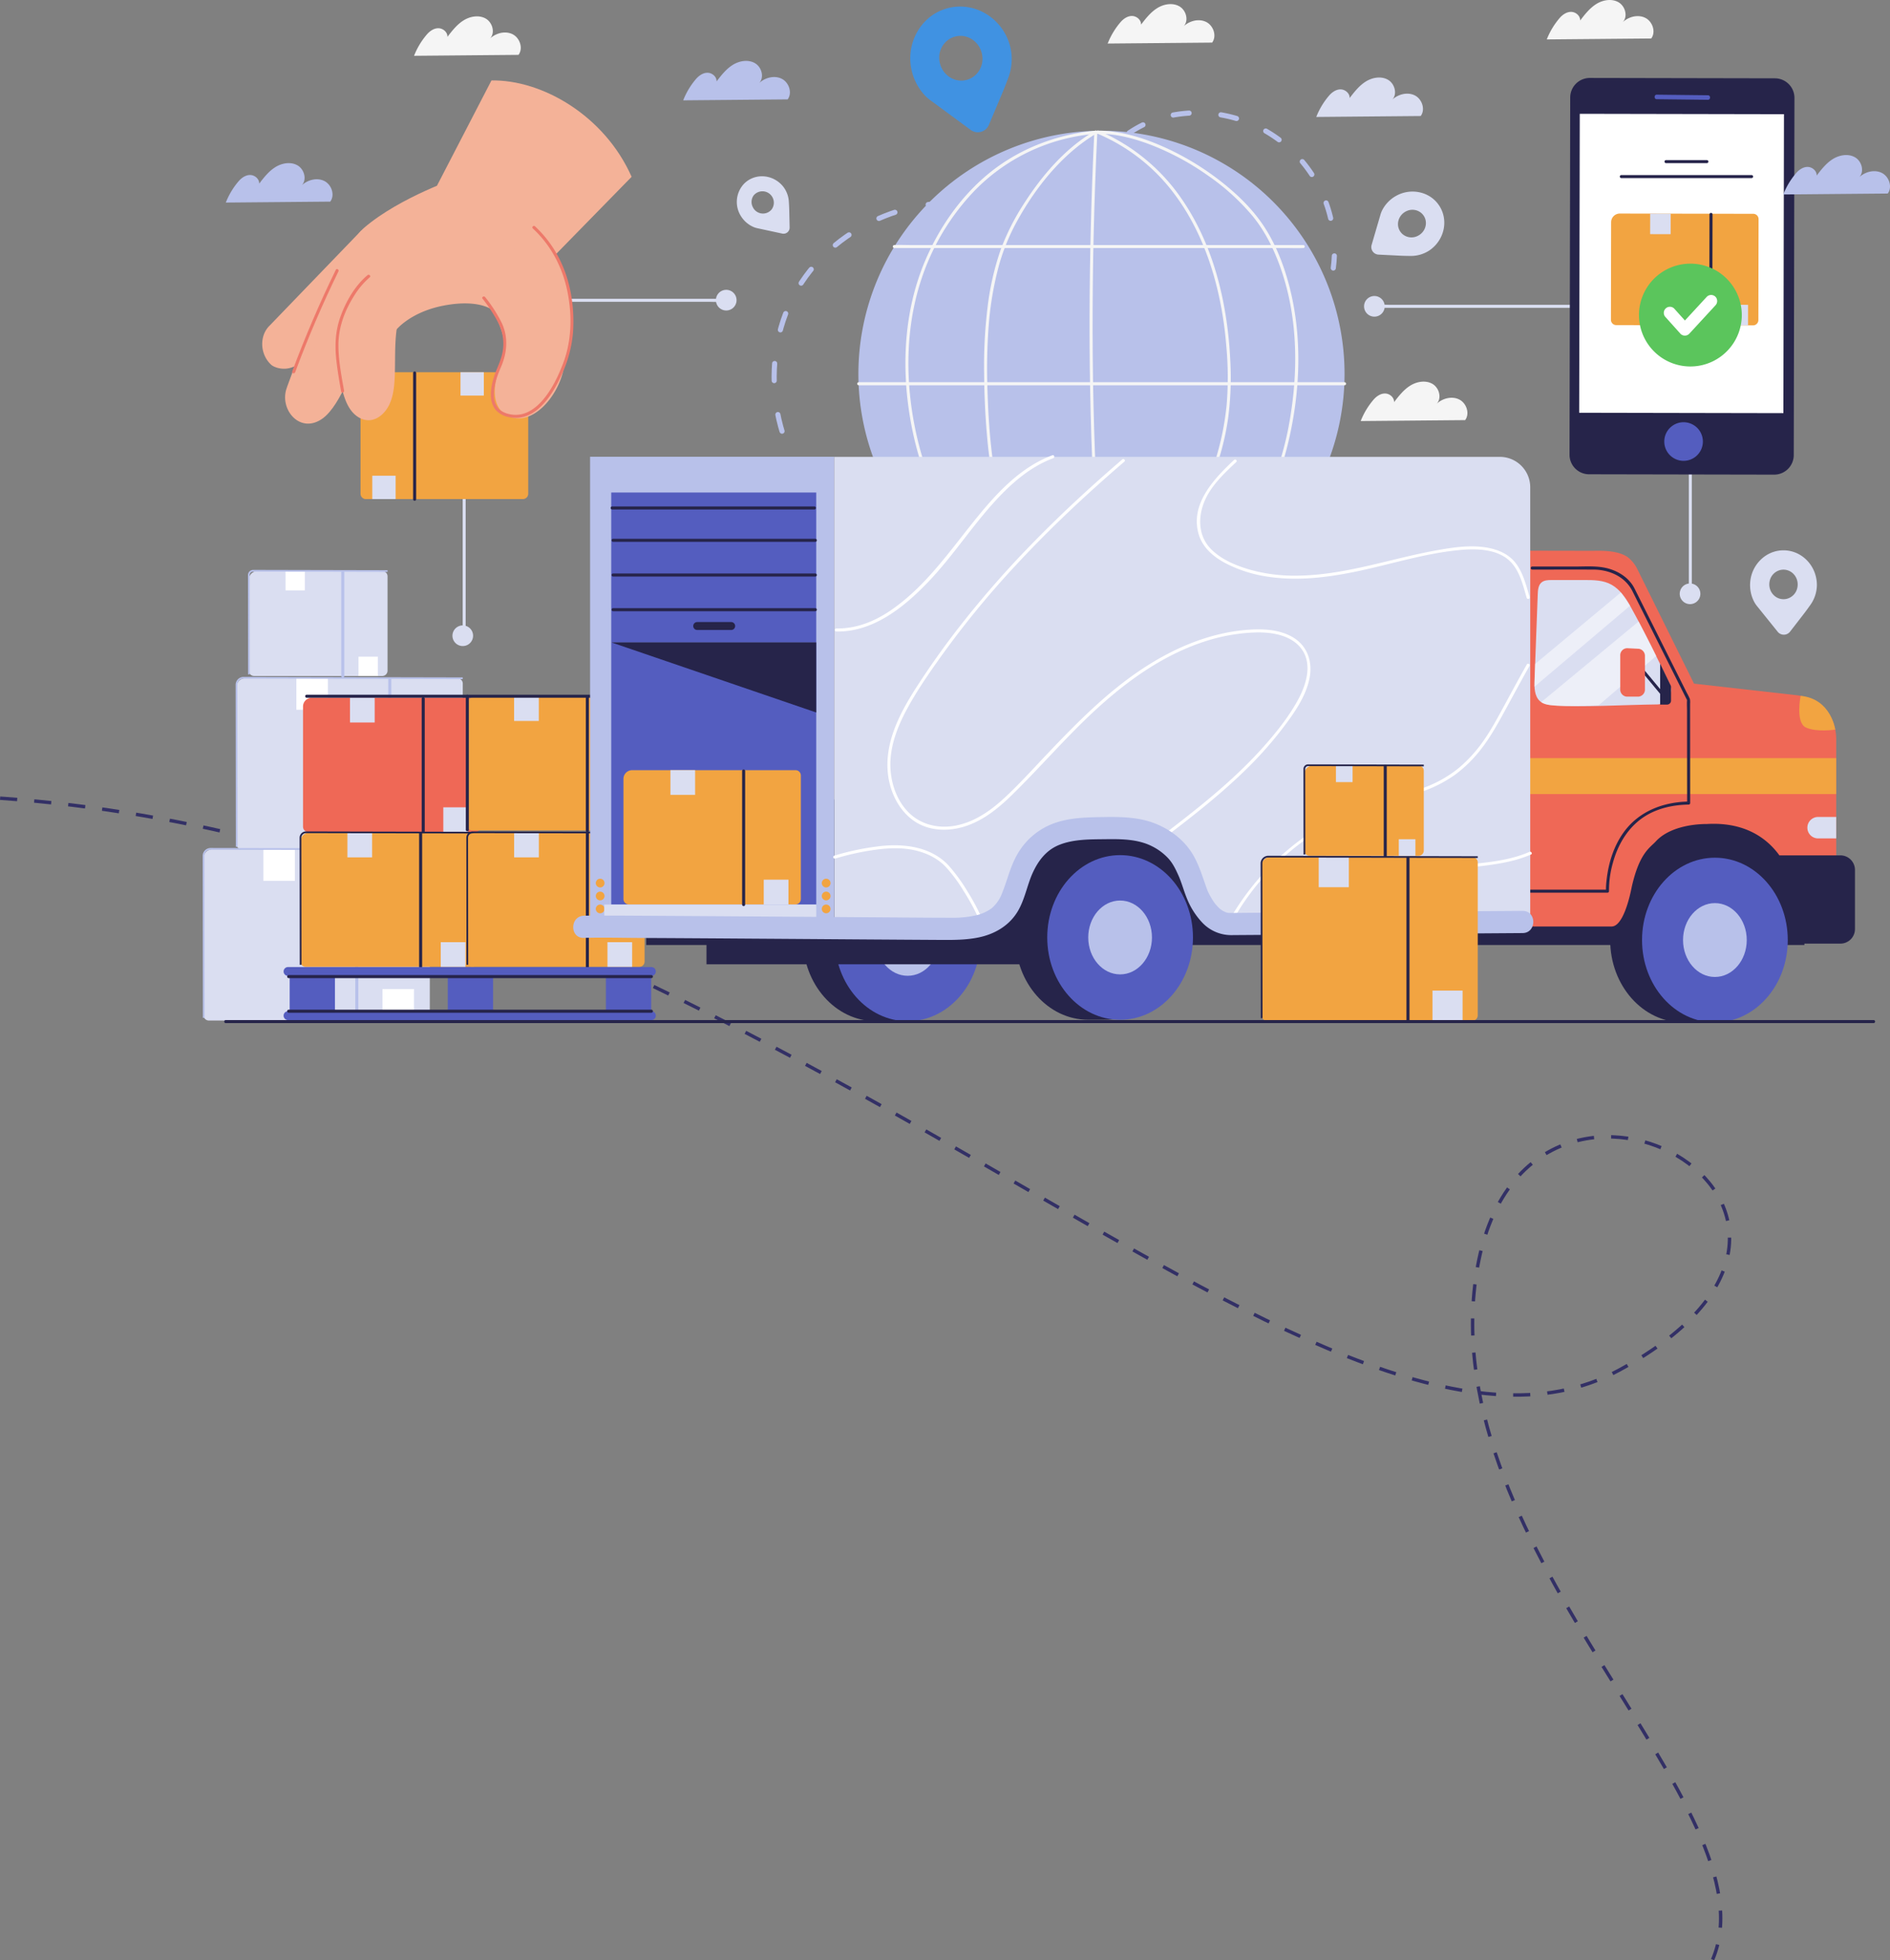 <svg xmlns="http://www.w3.org/2000/svg" xmlns:xlink="http://www.w3.org/1999/xlink" width="1104.995" height="1145.825" viewBox="0 0 1104.995 1145.825">
  <rect x="0" y="0" width="1104.995" height="1145.825" fill="#808080" stroke="none"/>
  <defs>
    <clipPath id="clip-path">
      <rect id="Rectangle_520" data-name="Rectangle 520" width="986.708" height="598.024" fill="none"/>
    </clipPath>
    <clipPath id="clip-path-3">
      <rect id="Rectangle_504" data-name="Rectangle 504" width="67.263" height="49.442" fill="none"/>
    </clipPath>
    <clipPath id="clip-path-4">
      <rect id="Rectangle_505" data-name="Rectangle 505" width="55.916" height="55.138" fill="none"/>
    </clipPath>
  </defs>
  <g id="Group_910" data-name="Group 910" transform="translate(-640.713 -4033)">
    <path id="Path_2195" data-name="Path 2195" d="M4206.783-2793.438c448.108,31.349,771.729,428.887,946.454,334.379s-57.166-221.288-83.236-57.166,175.709,313.143,138,401.658" transform="translate(-3566 7293)" fill="none" stroke="rgba(38,34,98,0.85)" stroke-width="2" stroke-dasharray="10"/>
    <g id="Group_883" data-name="Group 883" transform="translate(759 4033)">
      <g id="Group_882" data-name="Group 882" clip-path="url(#clip-path)">
        <g id="Group_881" data-name="Group 881">
          <g id="Group_880" data-name="Group 880" clip-path="url(#clip-path)">
            <path id="Path_2070" data-name="Path 2070" d="M97.086,295.8H22.212a3.112,3.112,0,0,1-3.112-3.112V239.544a5.093,5.093,0,0,1,5.093-5.093H97.086a3.112,3.112,0,0,1,3.112,3.114v55.121a3.112,3.112,0,0,1-3.112,3.112" transform="translate(8.093 99.343)" fill="#dadef1"/>
            <path id="Path_2071" data-name="Path 2071" d="M57.06,234.975v61.041a.89.89,0,0,0,1.78,0V234.975a.89.89,0,0,0-1.78,0" transform="translate(24.178 99.201)" fill="#b8c1ea"/>
            <rect id="Rectangle_482" data-name="Rectangle 482" width="11.292" height="11.292" transform="translate(48.654 333.794)" fill="#fff"/>
            <rect id="Rectangle_483" data-name="Rectangle 483" width="11.292" height="11.292" transform="translate(91.319 383.85)" fill="#fff"/>
            <path id="Path_2072" data-name="Path 2072" d="M19.168,294.893l-.068-58.03a2.535,2.535,0,0,1,2.534-2.536l78.566.175" transform="translate(8.093 99.291)" fill="none" stroke="#b8c1ea" stroke-width="1"/>
            <path id="Path_2073" data-name="Path 2073" d="M143.212,378.527H17.149a3.113,3.113,0,0,1-3.112-3.112V283.553a5.094,5.094,0,0,1,5.093-5.094H143.212a3.112,3.112,0,0,1,3.112,3.114v93.842a3.112,3.112,0,0,1-3.112,3.112" transform="translate(5.948 117.991)" fill="#dadef1"/>
            <path id="Path_2074" data-name="Path 2074" d="M76.351,279.153v99.57a.89.89,0,0,0,1.78,0v-99.57a.89.89,0,0,0-1.78,0" transform="translate(32.352 117.92)" fill="#b8c1ea"/>
            <rect id="Rectangle_484" data-name="Rectangle 484" width="18.417" height="18.417" transform="translate(54.993 396.45)" fill="#fff"/>
            <rect id="Rectangle_485" data-name="Rectangle 485" width="18.417" height="18.417" transform="translate(124.587 478.1)" fill="#fff"/>
            <path id="Path_2075" data-name="Path 2075" d="M14.148,377.05l-.112-94.658a4.134,4.134,0,0,1,4.135-4.134l128.154.286" transform="translate(5.947 117.905)" fill="none" stroke="#b8c1ea" stroke-width="1"/>
            <path id="Path_2076" data-name="Path 2076" d="M129.675,448.768H3.612A3.113,3.113,0,0,1,.5,445.656V353.794A5.093,5.093,0,0,1,5.593,348.7H129.675a3.112,3.112,0,0,1,3.112,3.114v93.842a3.112,3.112,0,0,1-3.112,3.112" transform="translate(0.212 147.754)" fill="#dadef1"/>
            <path id="Path_2077" data-name="Path 2077" d="M62.814,349.394v99.57a.89.89,0,0,0,1.78,0v-99.57a.89.89,0,0,0-1.78,0" transform="translate(26.616 147.683)" fill="#b8c1ea"/>
            <rect id="Rectangle_486" data-name="Rectangle 486" width="18.417" height="18.417" transform="translate(35.72 496.454)" fill="#fff"/>
            <rect id="Rectangle_487" data-name="Rectangle 487" width="18.417" height="18.417" transform="translate(105.315 578.104)" fill="#fff"/>
            <path id="Path_2078" data-name="Path 2078" d="M.611,447.291.5,352.634A4.134,4.134,0,0,1,4.634,348.5l128.154.286" transform="translate(0.211 147.668)" fill="none" stroke="#b8c1ea" stroke-width="1"/>
            <path id="Path_2079" data-name="Path 2079" d="M255.652,122.684H116.646c-1.867,0-3.818-.162-5.682,0-.083.007-.172,0-.258,0a.89.89,0,0,0,0,1.78H249.712c1.868,0,3.818.162,5.682,0,.084-.007.172,0,.258,0a.89.89,0,0,0,0-1.78" transform="translate(46.545 51.954)" fill="#dadef1"/>
            <path id="Path_2080" data-name="Path 2080" d="M210.908,125.028a6.034,6.034,0,1,0,6.035-6.034,6.035,6.035,0,0,0-6.035,6.034" transform="translate(89.367 50.421)" fill="#dadef1"/>
            <path id="Path_2081" data-name="Path 2081" d="M106.9,202.085v82.538a.89.89,0,0,0,1.78,0V202.085a.89.89,0,0,0-1.78,0" transform="translate(45.296 85.265)" fill="#dadef1"/>
            <path id="Path_2082" data-name="Path 2082" d="M102.715,262.8a6.034,6.034,0,1,0,6.034-6.035,6.035,6.035,0,0,0-6.034,6.035" transform="translate(43.523 108.799)" fill="#dadef1"/>
            <path id="Path_2083" data-name="Path 2083" d="M68.088,226.969h91.793A3.113,3.113,0,0,0,163,223.856V157.917a5.094,5.094,0,0,0-5.094-5.094H68.088a3.112,3.112,0,0,0-3.112,3.114v67.919a3.112,3.112,0,0,0,3.112,3.114" transform="translate(27.532 64.755)" fill="#f2a441"/>
            <path id="Path_2084" data-name="Path 2084" d="M86.562,153.4V227.18a.89.89,0,0,0,1.78,0V153.4a.89.89,0,0,0-1.78,0" transform="translate(36.679 64.637)" fill="#26244a"/>
            <rect id="Rectangle_488" data-name="Rectangle 488" width="13.646" height="13.646" transform="translate(150.941 217.58)" fill="#dadef1"/>
            <rect id="Rectangle_489" data-name="Rectangle 489" width="13.646" height="13.646" transform="translate(99.373 278.078)" fill="#dadef1"/>
            <path id="Path_2085" data-name="Path 2085" d="M85.24,161.3s8.222-10.8,28.413-14.563,27.788,2.5,27.788,2.5,11.462,18.346,6.143,29.723-8.06,28.17,4.583,32.914S179.218,201.41,183.134,185c3.255-13.624,7.459-25.066,2.131-53.229s-63.1-56.706-63.1-56.706-30.4,26.564-43.835,41.4a48.467,48.467,0,0,0-12.564,32.178" transform="translate(27.863 31.809)" fill="#f4b298"/>
            <path id="Path_2086" data-name="Path 2086" d="M136.348,72.59s-35.1,11.7-56.192,29.824c-10.074,8.658-29.8,50.987-40.721,81.4-2.134,5.938-3.948,10.439-4.7,12.824-3.917,12.435,8.3,26.574,21.258,17.163,10.843-7.876,19.314-34.421,19.314-34.421l31.073-63.747Z" transform="translate(14.404 30.758)" fill="#f4b298"/>
            <path id="Path_2087" data-name="Path 2087" d="M28.95,150.273l53.805-55.8L52.775,169.732a84.449,84.449,0,0,1-10.338,4.8c-5.927,2.335-11.246-.13-12.516-1.277-6.7-6.055-7.136-17.018-.971-22.983" transform="translate(10.422 40.031)" fill="#f4b298"/>
            <path id="Path_2088" data-name="Path 2088" d="M210.168,89.357l-53.339,54.516-35.781-30.186-24.7-19.1,31.873-61.553c29.786-.515,66.22,20.717,81.947,56.328" transform="translate(40.825 13.991)" fill="#f4b298"/>
            <path id="Path_2089" data-name="Path 2089" d="M64.984,117.5l33.693,3.333c-5.609,6.764-8.088,15.873-8.975,24.733s-.363,17.742-.877,26.618c-.293,5.049-.962,10.225-3.2,14.765s-6.331,8.364-11,8.846c-4.162.43-8.157-1.855-10.835-5.165s-4.207-7.54-5.352-11.8A88.067,88.067,0,0,1,64.984,117.5" transform="translate(23.578 49.787)" fill="#f4b298"/>
            <path id="Path_2090" data-name="Path 2090" d="M59.692,180.572c-1.577-8.856-3.332-17.9-3.293-26.936.044-10.071,3.645-19.767,8.979-28.215A46.9,46.9,0,0,1,74.7,114.285c.88-.735-.384-1.988-1.259-1.259-7.328,6.109-12.593,15.26-15.806,24.121-3.052,8.414-3.425,16.888-2.453,25.685.676,6.1,1.717,12.167,2.795,18.212.2,1.126,1.915.649,1.716-.473" transform="translate(23.18 47.799)" fill="#ed796a"/>
            <path id="Path_2091" data-name="Path 2091" d="M38.648,170.8q11.205-30.1,25.32-58.994c.5-1.025-1.034-1.928-1.538-.9q-14.2,29.065-25.5,59.419c-.4,1.075,1.318,1.538,1.716.473" transform="translate(15.624 46.803)" fill="#ed796a"/>
            <path id="Path_2092" data-name="Path 2092" d="M144.527,94.243c10.8,10.013,17.492,23.016,20.327,37.384,2.715,13.766,2.358,28.5-2.7,41.67-2.849,7.412-6.421,14.881-11.588,20.98-4.257,5.024-10.009,9.28-16.9,8.885-3.117-.179-6.7-1.172-8.969-3.423a11.12,11.12,0,0,1-2.9-7.717c-.178-5.715,1.805-11.5,4.059-16.673,3.656-8.4,4.465-17.486.464-25.96a83.4,83.4,0,0,0-9.659-15.01c-.691-.894-2.237-.009-1.536.9a91.808,91.808,0,0,1,9.056,13.8,27.341,27.341,0,0,1,3.1,13.359c-.127,4.6-1.555,8.673-3.319,12.853-2.251,5.33-4.23,11.262-3.93,17.125a13.292,13.292,0,0,0,2.534,7.6,13.437,13.437,0,0,0,7.715,4.431c15.277,3.648,25.482-12.432,30.866-24.191a73.166,73.166,0,0,0,6.884-25.221,91.5,91.5,0,0,0-.92-20.774c-2.443-15.778-9.54-30.348-21.325-41.271-.839-.777-2.1.478-1.259,1.259" transform="translate(48.705 39.297)" fill="#ed796a"/>
            <path id="Path_2093" data-name="Path 2093" d="M483.343,126.945H662.754a10.956,10.956,0,0,0,2.453,0,1.425,1.425,0,0,1,.312,0l-.89-.89V287.269c0,2.15-.178,4.387,0,6.532.007.094,0,.191,0,.285a.89.89,0,0,0,1.78,0V132.872c0-2.15.178-4.387,0-6.532-.008-.093,0-.191,0-.285a.9.9,0,0,0-.89-.89H490.786c-2.353,0-4.782-.175-7.131,0-.1.007-.208,0-.312,0a.89.89,0,0,0,0,1.78" transform="translate(204.441 53.003)" fill="#dadef1"/>
            <path id="Path_2094" data-name="Path 2094" d="M351.788,88.331q2.072-2.887,4.152-5.783" transform="translate(149.062 34.978)" fill="none" stroke="#b8c1ea" stroke-linecap="round" stroke-linejoin="round" stroke-width="3"/>
            <path id="Path_2095" data-name="Path 2095" d="M366.126,76.84c11.687-13.466,25.073-24.484,42.787-28.523A79.9,79.9,0,0,1,506.1,116.66" transform="translate(155.137 19.661)" fill="none" stroke="#b8c1ea" stroke-linecap="round" stroke-linejoin="round" stroke-width="3" stroke-dasharray="9.337 18.675"/>
            <path id="Path_2096" data-name="Path 2096" d="M465.049,105.066q-.139,3.556-.611,7.092" transform="translate(196.795 44.519)" fill="none" stroke="#b8c1ea" stroke-linecap="round" stroke-linejoin="round" stroke-width="3"/>
            <path id="Path_2097" data-name="Path 2097" d="M364.53,86.686c-43.082-11.834-92.874,8.164-115.8,46.51s-16.974,91.674,13.844,124.022" transform="translate(99.498 35.294)" fill="none" stroke="#b8c1ea" stroke-linecap="round" stroke-linejoin="round" stroke-width="3" stroke-dasharray="10 20"/>
            <path id="Path_2098" data-name="Path 2098" d="M518.172,84.811c-5.676-6.457-15.57-8.05-23.419-3.767a20.12,20.12,0,0,0-8.444,8.7,16.129,16.129,0,0,0-.994,2.681l-5.094,17.424a4.416,4.416,0,0,0,4.021,5.649l12.935.642c1.22.061,3.568.121,5.668.135A19.586,19.586,0,0,0,514.078,113l.075-.051c9.434-6.545,11.517-19.612,4.019-28.141m-19.948,18.642c-4.4-4-2.959-11.136,2.726-13.518a8.043,8.043,0,0,1,8.438,1.351c4.4,4,2.96,11.138-2.726,13.518a8.043,8.043,0,0,1-8.438-1.351" transform="translate(203.407 33.327)" fill="#dadef1"/>
            <path id="Path_2099" data-name="Path 2099" d="M553.648,195.8A142.116,142.116,0,1,1,411.532,53.681,142.117,142.117,0,0,1,553.648,195.8" transform="translate(114.159 22.746)" fill="#b8c1ea"/>
            <path id="Path_2100" data-name="Path 2100" d="M400.05,53.636c-24.235,2.319-47.2,11.427-65.557,27.569-15.013,13.2-26.579,30.33-34.333,48.7-11.8,27.963-13.746,59.29-9.117,89.064,4.4,28.291,14.79,56.254,33.151,78.51,17.217,20.869,41.963,36.187,69.066,39.48a89.674,89.674,0,0,0,10.154.642.89.89,0,0,0,0-1.78c-27.121-.2-52.9-13.2-71.578-32.455-19.72-20.324-31.489-47.231-37.226-74.689-6.025-28.835-5.926-59.545,3.3-87.706a136.183,136.183,0,0,1,31.931-52.927,111.208,111.208,0,0,1,60.121-31.279c3.343-.587,6.709-1.025,10.087-1.348,1.13-.108,1.142-1.889,0-1.78" transform="translate(122.341 22.725)" fill="#f5f5f5"/>
            <path id="Path_2101" data-name="Path 2101" d="M385.913,53.757c-17.4,10.022-31.271,26.338-41.924,43.1a135.081,135.081,0,0,0-13.441,26.911,161.582,161.582,0,0,0-7.644,34.46,283.819,283.819,0,0,0-1.855,37.41c.115,12.395.643,24.816,1.77,37.162a236.118,236.118,0,0,0,5.921,36.338c2.707,10.7,6.162,21.558,11.958,31.03,10.1,16.514,26.281,28.154,43.755,35.895q3.259,1.444,6.578,2.726c1.068.416,1.53-1.3.473-1.716-17.688-6.885-34.636-17.29-45.956-32.845-6.272-8.619-10.145-18.432-13.174-28.591a208.281,208.281,0,0,1-7.028-35.6c-1.381-11.958-2.027-24-2.359-36.026a335.431,335.431,0,0,1,.72-36.151,189.869,189.869,0,0,1,6.22-36.18,121.659,121.659,0,0,1,11.525-27.152c9.895-17.432,23.191-34.2,39.779-45.7q2.716-1.886,5.58-3.534a.89.89,0,0,0-.9-1.536" transform="translate(136.029 22.725)" fill="#f5f5f5"/>
            <path id="Path_2102" data-name="Path 2102" d="M373.8,336.7c-3.609-36.38-5.719-72.9-6.8-109.439-1.1-37.216-1.129-74.461-.283-111.683q.692-30.543,2.178-61.062c.056-1.145-1.726-1.142-1.78,0q-2.655,54.8-2.766,109.682c-.047,37.221.836,74.451,2.959,111.615q1.743,30.486,4.713,60.887c.112,1.129,1.892,1.14,1.78,0" transform="translate(154.384 22.736)" fill="#f5f5f5"/>
            <path id="Path_2103" data-name="Path 2103" d="M372.343,338.573a207.046,207.046,0,0,0,47.567-52.2c12.385-19.69,21.033-41.813,24.285-64.893a181.626,181.626,0,0,0,1.139-35.007,229.486,229.486,0,0,0-4.234-33.812c-4.157-20.341-11.455-40.3-23.083-57.6A112.4,112.4,0,0,0,374.857,56.68c-2.174-1.073-4.385-2.064-6.62-3-1.056-.441-1.516,1.28-.474,1.717a109.155,109.155,0,0,1,45.259,35.667c12.126,16.293,20.028,35.384,24.793,55.043a215.372,215.372,0,0,1,5.219,32.746,201.991,201.991,0,0,1,.289,34.757,161.039,161.039,0,0,1-21.02,65.315,200.459,200.459,0,0,1-44.52,52.93q-3.3,2.8-6.7,5.461c-.9.708.367,1.959,1.259,1.259" transform="translate(155.582 22.715)" fill="#f5f5f5"/>
            <path id="Path_2104" data-name="Path 2104" d="M368.011,55.415c11-.007,21.864,2.937,32.04,6.922a154.454,154.454,0,0,1,32.259,17.516,130.956,130.956,0,0,1,26.145,23.687c8.068,9.824,13.565,21.6,17.478,33.631,8.867,27.262,9.163,56.935,4.378,85.011a182.2,182.2,0,0,1-11.9,41.267C463.02,276,456.019,288.272,446.83,298.442a119.186,119.186,0,0,1-30.2,23.628,123.129,123.129,0,0,1-35.975,13.638q-4.431.884-8.928,1.334c-1.129.112-1.142,1.894,0,1.78a113.826,113.826,0,0,0,36.527-10.462,130.058,130.058,0,0,0,33.092-21.88c20.653-18.951,32.536-46.337,38.6-73.269,6.344-28.19,7.462-58.377.537-86.565-3.242-13.2-8.259-26.552-15.9-37.87-6.477-9.593-14.948-17.8-23.994-24.958a160.969,160.969,0,0,0-32-19.746c-10.39-4.819-21.438-8.624-32.854-9.976a65.2,65.2,0,0,0-7.727-.461.89.89,0,0,0,0,1.78" transform="translate(155.572 22.727)" fill="#f5f5f5"/>
            <path id="Path_2105" data-name="Path 2105" d="M269.813,158.707H553.846a.89.89,0,0,0,0-1.78H269.813a.89.89,0,0,0,0,1.78" transform="translate(113.963 66.494)" fill="#f5f5f5"/>
            <path id="Path_2106" data-name="Path 2106" d="M284.442,102.4H513.834c3.071,0,6.189.157,9.257,0,.132-.007.268,0,.4,0a.89.89,0,0,0,0-1.78H294.1c-3.071,0-6.189-.157-9.257,0-.132.007-.268,0-.4,0a.89.89,0,0,0,0,1.78" transform="translate(120.161 42.607)" fill="#f5f5f5"/>
            <path id="Path_2107" data-name="Path 2107" d="M292.787,215.032H511.2a.89.89,0,0,0,0-1.78H292.787a.89.89,0,0,0,0,1.78" transform="translate(123.697 90.361)" fill="#f5f5f5"/>
            <path id="Path_2108" data-name="Path 2108" d="M141.969,364.944h-97.5a3.113,3.113,0,0,1-3.114-3.112V291.578a5.094,5.094,0,0,1,5.094-5.093h95.515a3.112,3.112,0,0,1,3.112,3.112v72.234a3.112,3.112,0,0,1-3.112,3.112" transform="translate(17.525 121.391)" fill="#ef6856"/>
            <path id="Path_2109" data-name="Path 2109" d="M90.084,287.084v78.067a.89.89,0,0,0,1.78,0V287.084a.89.89,0,0,0-1.78,0" transform="translate(38.171 121.281)" fill="#26244a"/>
            <rect id="Rectangle_490" data-name="Rectangle 490" width="14.441" height="14.441" transform="translate(86.335 407.875)" fill="#dadef1"/>
            <rect id="Rectangle_491" data-name="Rectangle 491" width="14.441" height="14.441" transform="translate(140.901 471.894)" fill="#dadef1"/>
            <path id="Path_2110" data-name="Path 2110" d="M209.361,364.313h-97.5a3.113,3.113,0,0,1-3.114-3.112V290.947a5.093,5.093,0,0,1,5.094-5.093h95.515a3.112,3.112,0,0,1,3.112,3.112V361.2a3.112,3.112,0,0,1-3.112,3.112" transform="translate(46.081 121.124)" fill="#f2a441"/>
            <path id="Path_2111" data-name="Path 2111" d="M157.476,286.453V364.52a.89.89,0,0,0,1.78,0V286.453a.89.89,0,0,0-1.78,0" transform="translate(66.727 121.014)" fill="#26244a"/>
            <rect id="Rectangle_492" data-name="Rectangle 492" width="14.441" height="14.441" transform="translate(182.281 406.978)" fill="#dadef1"/>
            <rect id="Rectangle_493" data-name="Rectangle 493" width="14.441" height="14.441" transform="translate(236.848 470.996)" fill="#dadef1"/>
            <path id="Path_2112" data-name="Path 2112" d="M140.913,420.312h-97.5A3.113,3.113,0,0,1,40.3,417.2V346.946a5.093,5.093,0,0,1,5.094-5.093h95.515a3.113,3.113,0,0,1,3.112,3.112V417.2a3.113,3.113,0,0,1-3.112,3.112" transform="translate(17.078 144.852)" fill="#f2a441"/>
            <path id="Path_2113" data-name="Path 2113" d="M89.027,342.452v78.069a.89.89,0,0,0,1.78,0V342.452a.89.89,0,0,0-1.78,0" transform="translate(37.723 144.742)" fill="#26244a"/>
            <rect id="Rectangle_494" data-name="Rectangle 494" width="14.441" height="14.441" transform="translate(84.83 486.704)" fill="#dadef1"/>
            <rect id="Rectangle_495" data-name="Rectangle 495" width="14.441" height="14.441" transform="translate(139.397 550.723)" fill="#dadef1"/>
            <path id="Path_2114" data-name="Path 2114" d="M40.392,419.154,40.3,344.937a3.243,3.243,0,0,1,3.242-3.242l100.48.223" transform="translate(17.078 144.785)" fill="none" stroke="#26244a" stroke-width="1"/>
            <path id="Path_2115" data-name="Path 2115" d="M209.373,420.312h-97.5a3.113,3.113,0,0,1-3.114-3.112V346.946a5.093,5.093,0,0,1,5.094-5.093h95.515a3.112,3.112,0,0,1,3.112,3.112V417.2a3.112,3.112,0,0,1-3.112,3.112" transform="translate(46.086 144.852)" fill="#f2a441"/>
            <path id="Path_2116" data-name="Path 2116" d="M157.488,342.452v78.069a.89.89,0,0,0,1.78,0V342.452a.89.89,0,0,0-1.78,0" transform="translate(66.732 144.742)" fill="#26244a"/>
            <rect id="Rectangle_496" data-name="Rectangle 496" width="14.441" height="14.441" transform="translate(182.3 486.704)" fill="#dadef1"/>
            <rect id="Rectangle_497" data-name="Rectangle 497" width="14.441" height="14.441" transform="translate(236.865 550.723)" fill="#dadef1"/>
            <path id="Path_2117" data-name="Path 2117" d="M108.852,419.154l-.088-74.217a3.243,3.243,0,0,1,3.242-3.242l100.48.223" transform="translate(46.086 144.785)" fill="none" stroke="#26244a" stroke-width="1"/>
            <path id="Path_2118" data-name="Path 2118" d="M248.412,402.2H35.964a2.585,2.585,0,1,1,0-5.17H248.412a2.585,2.585,0,1,1,0,5.17" transform="translate(14.144 168.232)" fill="#545dbf"/>
            <path id="Path_2119" data-name="Path 2119" d="M248.412,420.336H35.964a2.585,2.585,0,1,1,0-5.17H248.412a2.585,2.585,0,1,1,0,5.17" transform="translate(14.144 175.917)" fill="#545dbf"/>
            <rect id="Rectangle_498" data-name="Rectangle 498" width="26.474" height="22.135" transform="translate(51.076 568.948)" fill="#545dbf"/>
            <rect id="Rectangle_499" data-name="Rectangle 499" width="26.474" height="22.135" transform="translate(143.519 568.948)" fill="#545dbf"/>
            <rect id="Rectangle_500" data-name="Rectangle 500" width="26.474" height="22.135" transform="translate(235.963 568.948)" fill="#545dbf"/>
            <path id="Path_2120" data-name="Path 2120" d="M35.719,402.1H247.784a.89.89,0,0,0,0-1.78H35.719a.89.89,0,0,0,0,1.78" transform="translate(14.771 169.628)" fill="#26244a"/>
            <path id="Path_2121" data-name="Path 2121" d="M35.719,416.321H247.784a.89.89,0,0,0,0-1.78H35.719a.89.89,0,0,0,0,1.78" transform="translate(14.771 175.652)" fill="#26244a"/>
            <path id="Path_2122" data-name="Path 2122" d="M43.123,287H240.11a.89.89,0,0,0,0-1.78H43.123a.89.89,0,0,0,0,1.78" transform="translate(17.908 120.857)" fill="#26244a"/>
            <path id="Path_2123" data-name="Path 2123" d="M109.979,364.151V286.1a.89.89,0,0,0-1.78,0v78.047a.89.89,0,0,0,1.78,0" transform="translate(45.847 120.866)" fill="#26244a"/>
            <path id="Path_2124" data-name="Path 2124" d="M331.848,399.8c0,15.25-6.166,34.648-15.328,44.194-4.271,4.449-17.244,3.932-27.273,3.932-23.529,0-42.6-21.547-42.6-48.126s19.074-48.126,42.6-48.126c1.79,0,16.891-.233,18.624.01,21.033,2.94,23.977,23.56,23.977,48.116" transform="translate(104.51 148.972)" fill="#26244a"/>
            <path id="Path_2125" data-name="Path 2125" d="M344.929,399.779c0,26.58-19.074,48.126-42.6,48.126s-42.6-21.547-42.6-48.126,19.074-48.126,42.6-48.126,42.6,21.547,42.6,48.126" transform="translate(110.053 149.005)" fill="#545dbf"/>
            <path id="Path_2126" data-name="Path 2126" d="M313.816,391.881c0,11.922-8.339,21.588-18.624,21.588s-18.625-9.666-18.625-21.588,8.339-21.588,18.625-21.588,18.624,9.666,18.624,21.588" transform="translate(117.189 156.903)" fill="#b8c1ea"/>
            <rect id="Rectangle_501" data-name="Rectangle 501" width="184.766" height="14.36" transform="translate(294.763 549.288)" fill="#26244a"/>
            <rect id="Rectangle_502" data-name="Rectangle 502" width="677.153" height="85.024" transform="translate(259.516 467.348)" fill="#26244a"/>
            <path id="Path_2127" data-name="Path 2127" d="M663.339,400.285c0,15.25-6.166,34.648-15.328,44.194-4.271,4.449-17.244,3.932-27.273,3.932-23.529,0-42.6-21.547-42.6-48.126s19.074-48.126,42.6-48.126c1.79,0,16.891-.233,18.624.01,21.033,2.94,23.977,23.56,23.977,48.116" transform="translate(244.972 149.176)" fill="#26244a"/>
            <path id="Path_2128" data-name="Path 2128" d="M676.42,400.262c0,26.58-19.074,48.126-42.6,48.126s-42.6-21.547-42.6-48.126,19.074-48.126,42.6-48.126,42.6,21.547,42.6,48.126" transform="translate(250.514 149.209)" fill="#545dbf"/>
            <path id="Path_2129" data-name="Path 2129" d="M645.307,392.364c0,11.922-8.339,21.588-18.624,21.588s-18.624-9.666-18.624-21.588,8.337-21.588,18.624-21.588,18.624,9.666,18.624,21.588" transform="translate(257.651 157.108)" fill="#b8c1ea"/>
            <path id="Path_2130" data-name="Path 2130" d="M723.579,328.12c-3.037-9.684-11.862-16.417-21.948-17.555L641.653,303.8l-33.159-67a20.608,20.608,0,0,0-4.577-6.088c-5.926-5.4-18.328-4.532-22.891-4.549-15.242-.056-37.131-.1-37.131,0V445.754h49.571c6.64,0,10.551-16.884,11.689-22.63.054-.269.083-.421.1-.508s.039-.164.063-.272c4.518-19.776,10.608-22.6,14.022-26.34,7.116-7.789,20.271-10.158,29.856-10.158,41.446-2.372,49.531,33.1,49.531,33.1l3.593,19.991H724.8V336.082a26.592,26.592,0,0,0-1.217-7.963" transform="translate(230.463 95.804)" fill="#ef6856"/>
            <rect id="Rectangle_503" data-name="Rectangle 503" width="180.9" height="21.013" transform="translate(774.359 443.131)" fill="#f2a441"/>
            <path id="Path_2131" data-name="Path 2131" d="M544.152,423.265h47.179a.9.9,0,0,0,.89-.89,58.266,58.266,0,0,1,2.3-16.662c3-11.01,9.182-21.243,19.065-27.327,7.563-4.656,16.406-6.46,25.2-6.615a.9.9,0,0,0,.89-.89l-.034-38.461q-.011-9.892-.019-19.783a8.2,8.2,0,0,0-.167-2.7,34.1,34.1,0,0,0-1.784-3.554l-20.9-41.694q-4.286-8.544-8.571-17.09c-.527-1.052-1.024-2.129-1.614-3.148-3.065-5.295-8.488-8.79-14.259-10.51-6.546-1.949-13.8-1.314-20.56-1.314H547.353a.89.89,0,0,0,0,1.78c11.855,0,23.712-.023,35.57,0,9.377.019,18.669,3.994,23.01,12.653l7.214,14.387q10.723,21.382,21.443,42.766,1.4,2.787,2.795,5.574c.181.362.367.72.544,1.085-.215-.444-.056-.436-.1.13-.134,1.9,0,3.854.007,5.756q0,5.247.008,10.494.019,21.386.039,42.772c0,.288,0,.574,0,.86q.444-.444.89-.89c-14.753.259-28.846,5.553-37.776,17.706-5.978,8.139-9.092,18.161-10.194,28.12a47.886,47.886,0,0,0-.367,6.558l.89-.89H544.152a.89.89,0,0,0,0,1.78" transform="translate(230.207 98.528)" fill="#26244a"/>
            <path id="Path_2132" data-name="Path 2132" d="M547.089,296.508q.94-25.033,1.881-50.065c.09-2.4.292-5.06,1.969-6.684,1.587-1.536,3.965-1.623,6.122-1.623l19.2-.006c5.42,0,11.1.061,15.869,2.762,4.723,2.674,8.124,7.392,10.822,12.264,9.837,17.755,15.59,30.068,23.036,45.377,2.718,5.59-1.068,12.244-7.039,12.314-19.556.226-43.687,1.765-60.241.618-3-.208-6.232-.517-8.511-2.58-3.191-2.886-3.277-7.956-3.111-12.376" transform="translate(231.795 100.902)" fill="#dadef1"/>
            <g id="Group_876" data-name="Group 876" transform="translate(782.788 363.264)" opacity="0.5">
              <g id="Group_875" data-name="Group 875">
                <g id="Group_874" data-name="Group 874" clip-path="url(#clip-path-3)">
                  <path id="Path_2133" data-name="Path 2133" d="M617.079,275.3l-33.67,28.846c-9.471.169-29.628,1.622-33.594-1.855l56.948-47.144Z" transform="translate(-549.816 -255.15)" fill="#fff"/>
                </g>
              </g>
            </g>
            <g id="Group_879" data-name="Group 879" transform="translate(778.836 346.27)" opacity="0.5">
              <g id="Group_878" data-name="Group 878">
                <g id="Group_877" data-name="Group 877" clip-path="url(#clip-path-4)">
                  <path id="Path_2134" data-name="Path 2134" d="M602.955,251,547.04,298.352l.4-13.345,50.141-41.793Z" transform="translate(-547.04 -243.214)" fill="#fff"/>
                </g>
              </g>
            </g>
            <path id="Path_2135" data-name="Path 2135" d="M598.652,296.394V272.471l6.133,12.647a2.333,2.333,0,0,1,.232,1.014v7.942a2.321,2.321,0,0,1-2.321,2.321Z" transform="translate(253.665 115.453)" fill="#26244a"/>
            <path id="Path_2136" data-name="Path 2136" d="M588.2,272.7c2.255,2.328,4.223,5.016,6.3,7.5q4.771,5.725,9.535,11.461,1.087,1.307,2.173,2.615c.733.881,1.986-.383,1.259-1.259q-7.776-9.365-15.577-18.709c-.8-.954-1.559-1.976-2.426-2.87-.8-.824-2.056.436-1.259,1.259" transform="translate(249.126 114.904)" fill="#26244a"/>
            <path id="Path_2137" data-name="Path 2137" d="M582.271,270.483v19.6a4.132,4.132,0,0,0,3.863,4.358h6.7a4.134,4.134,0,0,0,3.865-4.358V270.807a4.161,4.161,0,0,0-3.7-4.355l-6.7-.323a4.108,4.108,0,0,0-4.028,4.355" transform="translate(246.724 112.764)" fill="#ef6856"/>
            <path id="Path_2138" data-name="Path 2138" d="M656.588,285.69S653.4,301.318,659.7,304.2s17.126,1.216,17.126,1.216-2.344-18.03-20.235-19.729" transform="translate(277.872 121.055)" fill="#f2a441"/>
            <path id="Path_2139" data-name="Path 2139" d="M683.3,402.757H659.24l-11.618-51.582H683.3a8.51,8.51,0,0,1,8.51,8.51v34.562a8.51,8.51,0,0,1-8.51,8.51" transform="translate(274.415 148.802)" fill="#26244a"/>
            <path id="Path_2140" data-name="Path 2140" d="M675.975,347.945H665.382a6.268,6.268,0,0,1,0-12.536h10.592Z" transform="translate(279.285 142.122)" fill="#dadef1"/>
            <rect id="Rectangle_506" data-name="Rectangle 506" width="142.77" height="278.877" transform="translate(226.701 266.976)" fill="#b8c1ea"/>
            <path id="Path_2141" data-name="Path 2141" d="M259.51,459.5V187.569H648.629a17.776,17.776,0,0,1,17.777,17.777V459.5H477.729v-6.2A49.527,49.527,0,0,0,428.2,403.773H398.373c-19.852,0-31.456,13.3-33.831,33.008L356.869,459.5Z" transform="translate(109.961 79.478)" fill="#dadef1"/>
            <rect id="Rectangle_507" data-name="Rectangle 507" width="119.846" height="87.585" transform="translate(239.079 287.88)" fill="#545dbf"/>
            <rect id="Rectangle_508" data-name="Rectangle 508" width="119.846" height="153.27" transform="translate(239.079 375.465)" fill="#545dbf"/>
            <path id="Path_2142" data-name="Path 2142" d="M287.772,304.725l-119.847-41H287.772Z" transform="translate(71.154 111.745)" fill="#26244a"/>
            <path id="Path_2143" data-name="Path 2143" d="M259.489,363.319a2.548,2.548,0,1,1-2.548-2.548,2.549,2.549,0,0,1,2.548,2.548" transform="translate(107.793 152.868)" fill="#f2a441"/>
            <path id="Path_2144" data-name="Path 2144" d="M259.489,368.621a2.548,2.548,0,1,1-2.548-2.548,2.549,2.549,0,0,1,2.548,2.548" transform="translate(107.793 155.115)" fill="#f2a441"/>
            <path id="Path_2145" data-name="Path 2145" d="M259.489,373.923a2.548,2.548,0,1,1-2.548-2.548,2.548,2.548,0,0,1,2.548,2.548" transform="translate(107.793 157.361)" fill="#f2a441"/>
            <path id="Path_2146" data-name="Path 2146" d="M166.681,363.319a2.548,2.548,0,1,1-2.548-2.548,2.549,2.549,0,0,1,2.548,2.548" transform="translate(68.467 152.868)" fill="#f2a441"/>
            <path id="Path_2147" data-name="Path 2147" d="M166.681,368.621a2.548,2.548,0,1,1-2.548-2.548,2.549,2.549,0,0,1,2.548,2.548" transform="translate(68.467 155.115)" fill="#f2a441"/>
            <path id="Path_2148" data-name="Path 2148" d="M166.681,373.923a2.548,2.548,0,1,1-2.548-2.548,2.548,2.548,0,0,1,2.548,2.548" transform="translate(68.467 157.361)" fill="#f2a441"/>
            <path id="Path_2149" data-name="Path 2149" d="M168.936,251.468H287.169a.89.89,0,0,0,0-1.78H168.936a.89.89,0,0,0,0,1.78" transform="translate(71.218 105.8)" fill="#26244a"/>
            <path id="Path_2150" data-name="Path 2150" d="M168.936,237.228H287.169a.89.89,0,0,0,0-1.78H168.936a.89.89,0,0,0,0,1.78" transform="translate(71.218 99.766)" fill="#26244a"/>
            <path id="Path_2151" data-name="Path 2151" d="M168.936,222.987H287.169a.89.89,0,0,0,0-1.78H168.936a.89.89,0,0,0,0,1.78" transform="translate(71.218 93.731)" fill="#26244a"/>
            <path id="Path_2152" data-name="Path 2152" d="M168.559,209.706H286.792a.89.89,0,0,0,0-1.78H168.559a.89.89,0,0,0,0,1.78" transform="translate(71.059 88.104)" fill="#26244a"/>
            <rect id="Rectangle_509" data-name="Rectangle 509" width="123.921" height="8.517" transform="translate(235.005 528.735)" fill="#dadef1"/>
            <path id="Path_2153" data-name="Path 2153" d="M419.085,399.228c0,15.25-6.166,34.648-15.328,44.194-4.271,4.449-17.244,3.932-27.273,3.932-23.529,0-42.6-21.547-42.6-48.126s19.074-48.126,42.6-48.126c1.79,0,16.891-.233,18.624.01,21.033,2.941,23.977,23.56,23.977,48.116" transform="translate(141.475 148.729)" fill="#26244a"/>
            <path id="Path_2154" data-name="Path 2154" d="M432.166,399.2c0,26.58-19.074,48.126-42.6,48.126s-42.6-21.547-42.6-48.126,19.074-48.126,42.6-48.126,42.6,21.547,42.6,48.126" transform="translate(147.018 148.761)" fill="#545dbf"/>
            <path id="Path_2155" data-name="Path 2155" d="M401.053,391.306c0,11.922-8.339,21.588-18.624,21.588s-18.624-9.666-18.624-21.588,8.337-21.588,18.624-21.588,18.624,9.666,18.624,21.588" transform="translate(154.154 156.659)" fill="#b8c1ea"/>
            <path id="Path_2156" data-name="Path 2156" d="M273.553,394.656h-97.5a3.113,3.113,0,0,1-3.114-3.112V321.29a5.093,5.093,0,0,1,5.094-5.093h95.515a3.112,3.112,0,0,1,3.112,3.112v72.234a3.112,3.112,0,0,1-3.112,3.112" transform="translate(73.281 133.981)" fill="#f2a441"/>
            <path id="Path_2157" data-name="Path 2157" d="M221.667,316.8v78.069a.89.89,0,0,0,1.78,0V316.8a.89.89,0,0,0-1.78,0" transform="translate(93.926 133.871)" fill="#26244a"/>
            <rect id="Rectangle_510" data-name="Rectangle 510" width="14.441" height="14.441" transform="translate(273.673 450.178)" fill="#dadef1"/>
            <rect id="Rectangle_511" data-name="Rectangle 511" width="14.441" height="14.441" transform="translate(328.24 514.196)" fill="#dadef1"/>
            <path id="Path_2158" data-name="Path 2158" d="M223.782,260.03H203.917a2.322,2.322,0,1,1,0-4.644h19.865a2.322,2.322,0,1,1,0,4.644" transform="translate(85.421 108.214)" fill="#26244a"/>
            <path id="Path_2159" data-name="Path 2159" d="M260.637,289.95c21.276.374,39.135-13.891,53.185-28.453,15.765-16.342,27.763-35.886,43.711-52.086,8.558-8.69,18.335-16.5,29.884-20.761,1.065-.393.605-2.114-.473-1.716-19.892,7.346-34.487,24.233-47.355,40.367-14.165,17.758-27.405,36.4-46.233,49.638-9.693,6.815-20.712,11.441-32.72,11.23a.89.89,0,0,0,0,1.78" transform="translate(110.075 79.184)" fill="#fff"/>
            <path id="Path_2160" data-name="Path 2160" d="M418.628,188.7c-17.832,15.308-35.133,31.245-51.567,48.051A584.182,584.182,0,0,0,321.1,289.481q-10.706,13.954-20.388,28.654c-6.3,9.592-12.4,19.509-16.105,30.434-3.245,9.565-4.419,19.783-1.943,29.665,2.133,8.508,6.815,16.611,14.111,21.679,8.715,6.054,19.948,6.394,29.824,3.276,10.724-3.387,19.623-10.621,27.548-18.37,17.129-16.754,32.667-35.041,50.443-51.157,17.284-15.67,36.692-29.511,58.824-37.393a106.846,106.846,0,0,1,33.338-6.457c9.011-.2,19.656,1.351,25.858,8.6,7.668,8.965,3.781,21.619-1.24,30.834-5.386,9.886-12.647,18.94-20.1,27.33-15.086,16.975-32.689,31.483-50.606,45.344q-6.77,5.236-13.6,10.395c-.9.685-.014,2.231.9,1.538,17.98-13.659,36.009-27.392,52.227-43.155a222.221,222.221,0,0,0,22.435-25.153c6.477-8.561,13.2-17.979,15.442-28.678,1.982-9.458-.935-18.961-9.461-24.1-8.132-4.9-18.3-5.194-27.491-4.429-22.456,1.868-43.66,11.215-62.178,23.714-19.78,13.35-36.681,30.407-53.075,47.612-8.178,8.582-16.138,17.442-24.741,25.6-8.414,7.981-18.083,15.127-29.69,17.408-10.671,2.1-21.575-.672-28.907-8.922-6.272-7.056-9.317-16.752-9.454-26.09-.168-11.475,4.112-22.619,9.449-32.591,5.513-10.3,12.2-20.013,18.941-29.534a540.349,540.349,0,0,1,44.933-55c15.981-17.234,32.922-33.564,50.471-49.193q6.462-5.755,13.03-11.386c.87-.747-.393-2-1.259-1.259" transform="translate(119.208 79.862)" fill="#fff"/>
            <path id="Path_2161" data-name="Path 2161" d="M425.05,419.141a143.408,143.408,0,0,1,84.443-64.728c7.725-2.24,15.556-4.139,23.158-6.786a77.027,77.027,0,0,0,20.5-10.332,77.81,77.81,0,0,0,15.3-15.164c5.507-7.11,9.78-15,14.094-22.859,4.654-8.488,9.2-17.036,13.984-25.452a.891.891,0,0,0-1.538-.9c-4.224,7.432-8.26,14.968-12.354,22.472-3.934,7.213-7.752,14.559-12.423,21.33a82.612,82.612,0,0,1-15.2,16.878,71.082,71.082,0,0,1-21.094,11.689c-14.316,5.234-29.384,7.878-43.408,13.991a144.942,144.942,0,0,0-35.579,22.26,152.4,152.4,0,0,0-31.417,36.7c-.6.979.938,1.875,1.536.9" transform="translate(179.396 115.46)" fill="#fff"/>
            <path id="Path_2162" data-name="Path 2162" d="M430.166,188.9c-11.713,11.005-25.93,25.879-20.65,43.569,2.311,7.744,8.7,13.127,15.618,16.781a78.084,78.084,0,0,0,24.518,7.862c18.2,2.816,36.658.333,54.507-3.527,19.33-4.18,38.513-10.255,58.282-12.048,9.288-.843,20.818-.628,28.264,5.854,6.3,5.48,8.29,14.456,10.546,22.12a.89.89,0,0,0,1.716-.474c-1.97-6.694-3.729-13.947-7.991-19.625-4.438-5.913-11.512-8.561-18.647-9.526-8.887-1.2-17.942.125-26.7,1.663-9.633,1.69-19.145,3.994-28.648,6.29-18.289,4.418-36.771,8.826-55.7,8.706a94.609,94.609,0,0,1-26.51-3.695c-8.014-2.393-16.522-6-22.387-12.161-7.043-7.406-7.385-17.972-3.71-27.1,3.8-9.436,11.5-16.615,18.76-23.436.836-.786-.424-2.043-1.259-1.259" transform="translate(173.042 79.936)" fill="#fff"/>
            <path id="Path_2163" data-name="Path 2163" d="M260.22,354.8a154.207,154.207,0,0,1,24.218-5.251c7.452-.948,15.019-1.246,22.394.429,6.647,1.511,13.051,4.532,17.821,9.486a87.825,87.825,0,0,1,10.756,14.474,122.678,122.678,0,0,1,9.009,16.712c.45,1.051,1.983.144,1.536-.9a120.7,120.7,0,0,0-8.334-15.627,99.792,99.792,0,0,0-10.88-15.032c-9.895-10.865-25.189-13.058-39.135-11.682a150.781,150.781,0,0,0-27.857,5.674.89.89,0,0,0,.473,1.716" transform="translate(109.797 147.051)" fill="#fff"/>
            <path id="Path_2164" data-name="Path 2164" d="M464.348,394.248a127.69,127.69,0,0,1,65.6-33.442c8.189-1.474,16.515-2.03,24.759-3.119,8.863-1.172,17.765-2.775,26-6.385,1.047-.46.142-1.993-.9-1.538-15.465,6.785-32.8,6.33-49.173,9.123a129.33,129.33,0,0,0-67.546,34.1c-.829.794.431,2.052,1.259,1.259" transform="translate(196.109 148.169)" fill="#fff"/>
            <path id="Path_2165" data-name="Path 2165" d="M158.577,406.1c10.684-.337,21.417-.027,32.1.024q31.746.154,63.491.389,33.956.231,67.912.477,23.133.164,46.267.3c6.978.033,13.91-.038,20.8-1.431,9.345-1.891,17.724-6.683,22.825-14.909,4.273-6.891,5.712-15.628,8.839-22.575,3.225-7.166,7.863-13.424,15.351-16.525,8.542-3.538,18.406-3.336,27.478-3.451s18.81-.065,27.1,4.15A33.09,33.09,0,0,1,500.2,359.6c2.662,2.879,4.375,6.464,6.014,10.144.041.09.531,1.219.172.369.118.279.232.561.345.844.242.6.478,1.21.7,1.82.55,1.478,1.046,2.974,1.558,4.465.7,2.054,1.4,4.095,2.241,6.094a44.57,44.57,0,0,0,8.591,13.544,23.2,23.2,0,0,0,16.82,7.591c1.814.009,3.628-.024,5.441-.036q25.8-.177,51.6-.359l68.188-.478,43.294-.3,2.184-.016c8.343-.058,8.363-13.031,0-12.973l-31.2.221q-33,.231-66,.463-29.6.207-59.207.411c-4.785.034-9.575.124-14.36.1-.135,0-.271,0-.4,0-.31,0-.618-.021-.928-.03-1.038-.027.923.229-.065,0-.672-.159-1.323-.332-1.978-.554,1.123.38-.95-.521-1.306-.739-.312-.191-1.72-1.249-.8-.5a22.067,22.067,0,0,1-1.707-1.556c-.474-.475-.911-.98-1.361-1.476-.191-.211-.367-.436-.547-.655.878,1.069-.239-.336-.33-.464a42.126,42.126,0,0,1-3.6-6.189c-.2-.414-.37-.84-.574-1.25-.476-.958.564,1.606.205.487-.13-.406-.309-.814-.454-1.214-2.544-7.028-4.654-14.482-8.673-20.853-5.06-8.018-12.8-13.78-21.525-17.263-9.4-3.75-19.9-3.949-29.881-3.794-9.768.152-20.112.276-29.386,3.7A40.545,40.545,0,0,0,412.333,356.6c-4.448,7.382-6.141,15.668-9.364,23.541a21.374,21.374,0,0,1-6.02,8.638,25.229,25.229,0,0,1-10.393,4.391,61.382,61.382,0,0,1-13.323,1.166c-12.255,0-24.512-.132-36.768-.218q-32.649-.226-65.3-.461-33.529-.235-67.059-.434c-14-.08-28.012-.206-42.017-.138-1.172.006-2.345.006-3.515.043-8.327.262-8.364,13.235,0,12.972" transform="translate(64.541 142.122)" fill="#b8c1ea"/>
            <path id="Path_2166" data-name="Path 2166" d="M618.766,245.585a6.034,6.034,0,1,1-6.035-6.034,6.035,6.035,0,0,1,6.035,6.034" transform="translate(257.074 101.504)" fill="#dadef1"/>
            <path id="Path_2167" data-name="Path 2167" d="M489.139,127.563a6.034,6.034,0,1,1-6.035-6.035,6.034,6.034,0,0,1,6.035,6.035" transform="translate(202.147 51.495)" fill="#dadef1"/>
            <path id="Path_2168" data-name="Path 2168" d="M681.068,263.872l-108.2-.211a11.448,11.448,0,0,1-11.426-11.471l.406-208.758A11.449,11.449,0,0,1,573.32,32.005l108.2.211a11.449,11.449,0,0,1,11.427,11.471l-.407,208.758a11.449,11.449,0,0,1-11.471,11.427" transform="translate(237.898 13.561)" fill="#26244a"/>
            <rect id="Rectangle_512" data-name="Rectangle 512" width="174.739" height="119.385" transform="translate(804.99 241.262) rotate(-89.889)" fill="#fff"/>
            <path id="Path_2169" data-name="Path 2169" d="M627.567,41.864l-29.988-.347a1.193,1.193,0,0,1-1.179-1.207l0-.261a1.192,1.192,0,0,1,1.206-1.179l29.988.347a1.194,1.194,0,0,1,1.18,1.206l0,.262a1.194,1.194,0,0,1-1.207,1.179" transform="translate(252.711 16.47)" fill="#545dbf"/>
            <path id="Path_2170" data-name="Path 2170" d="M622.922,184.764a11.285,11.285,0,1,1-11.154-11.415,11.286,11.286,0,0,1,11.154,11.415" transform="translate(254.386 73.452)" fill="#545dbf"/>
            <path id="Path_2171" data-name="Path 2171" d="M661.534,153.032l-79.981-.155a3.113,3.113,0,0,1-3.107-3.119l.111-57a5.091,5.091,0,0,1,5.1-5.083l78,.152a3.111,3.111,0,0,1,3.107,3.118l-.114,58.985a3.114,3.114,0,0,1-3.119,3.107" transform="translate(245.104 37.148)" fill="#f2a441"/>
            <path id="Path_2172" data-name="Path 2172" d="M618.959,88.284q-.064,32.442-.127,64.885a.89.89,0,0,0,1.78,0q.064-32.442.127-64.885a.89.89,0,0,0-1.78,0" transform="translate(262.216 37.044)" fill="#26244a"/>
            <rect id="Rectangle_513" data-name="Rectangle 513" width="12.002" height="12.002" transform="translate(846.46 136.853) rotate(-89.884)" fill="#dadef1"/>
            <rect id="Rectangle_514" data-name="Rectangle 514" width="12.003" height="12.002" transform="matrix(0.002, -1, 1, 0.002, 891.709, 190.151)" fill="#dadef1"/>
            <path id="Path_2173" data-name="Path 2173" d="M649.293,131.481A30.055,30.055,0,1,1,613.2,109.026a30.055,30.055,0,0,1,36.089,22.455" transform="translate(249.982 45.863)" fill="#5bc55c"/>
            <path id="Path_2174" data-name="Path 2174" d="M601.168,134.044l8.79,9.785a3.59,3.59,0,0,0,5.034,0l13.461-14.6q.95-1.032,1.9-2.063a3.634,3.634,0,0,0,0-5.033,3.6,3.6,0,0,0-5.034,0q-6.732,7.3-13.461,14.6l-1.9,2.062h5.034l-8.79-9.785a3.56,3.56,0,0,0-5.034,5.034" transform="translate(254.3 51.314)" fill="#fff"/>
            <path id="Path_2175" data-name="Path 2175" d="M582.973,73.65H659.12a.89.89,0,0,0,0-1.78H582.973a.89.89,0,0,0,0,1.78" transform="translate(246.657 30.453)" fill="#26244a"/>
            <path id="Path_2176" data-name="Path 2176" d="M601.332,67.509H625.2a.89.89,0,0,0,0-1.78H601.332a.89.89,0,0,0,0,1.78" transform="translate(254.436 27.851)" fill="#26244a"/>
            <path id="Path_2177" data-name="Path 2177" d="M223.683,76.771a15.488,15.488,0,0,0-1.669,19.078,16.249,16.249,0,0,0,7.495,6.291,12.981,12.981,0,0,0,2.217.644l14.327,3.087a3.565,3.565,0,0,0,4.314-3.566l-.238-10.452c-.02-.987-.11-2.88-.221-4.573a15.807,15.807,0,0,0-3.286-8.854c-.014-.019-.03-.038-.046-.057-5.819-7.215-16.463-8.131-22.894-1.6m16.174,14.976a6.559,6.559,0,0,1-11.044-1.407,6.492,6.492,0,0,1,.6-6.874,6.671,6.671,0,0,1,10.447,8.28" transform="translate(93.008 30.665)" fill="#dadef1"/>
            <path id="Path_2178" data-name="Path 2178" d="M652.934,226.064c-8.924,1.009-16.2,8.538-17.214,17.824a21.036,21.036,0,0,0,2.413,12.429,16.91,16.91,0,0,0,1.7,2.453l11.894,14.77a4.613,4.613,0,0,0,7.242-.073l8.272-10.7c.783-1.009,2.235-2.987,3.5-4.778a20.449,20.449,0,0,0,3.907-11.579c0-.031,0-.064,0-.1.023-11.993-9.933-21.582-21.72-20.247M657,254.292c-6.052,1.384-11.313-4.113-9.959-10.409a8.4,8.4,0,0,1,6.2-6.427c6.054-1.384,11.314,4.115,9.96,10.41a8.4,8.4,0,0,1-6.2,6.425" transform="translate(269.316 95.737)" fill="#dadef1"/>
            <path id="Path_2179" data-name="Path 2179" d="M710.294,86.152c2.853-3.816.8-9.918-3.458-12.049s-9.7-.732-13.192,2.51c3.122-3.309,1.486-9.334-2.448-11.62s-9.086-1.419-12.956.974-6.734,6.078-9.512,9.683c.151-2.613-2.352-4.866-4.963-5.04s-5.022,1.4-6.793,3.326A43.621,43.621,0,0,0,649.227,86.7Z" transform="translate(275.095 26.973)" fill="#b8c1ea"/>
            <path id="Path_2180" data-name="Path 2180" d="M518.507,54.323c2.853-3.816.8-9.918-3.458-12.049s-9.7-.732-13.192,2.511c3.122-3.31,1.486-9.335-2.447-11.622s-9.086-1.419-12.956.974-6.734,6.079-9.512,9.683c.151-2.613-2.352-4.866-4.963-5.04s-5.021,1.4-6.793,3.326a43.607,43.607,0,0,0-7.745,12.767Z" transform="translate(193.83 13.487)" fill="#dadef1"/>
            <path id="Path_2181" data-name="Path 2181" d="M148.016,29.216c2.852-3.816.8-9.918-3.458-12.049s-9.7-.732-13.192,2.511c3.122-3.31,1.486-9.335-2.447-11.622s-9.086-1.419-12.956.974-6.734,6.078-9.512,9.683c.151-2.613-2.352-4.866-4.963-5.04s-5.021,1.4-6.793,3.326a43.639,43.639,0,0,0-7.745,12.767Z" transform="translate(36.843 2.848)" fill="#f5f5f5"/>
            <path id="Path_2182" data-name="Path 2182" d="M613.17,22.493c2.853-3.814.8-9.916-3.458-12.048s-9.7-.732-13.192,2.51c3.122-3.309,1.486-9.334-2.447-11.62s-9.086-1.419-12.956.974-6.734,6.078-9.512,9.683c.151-2.613-2.352-4.866-4.963-5.04s-5.022,1.4-6.793,3.326A43.609,43.609,0,0,0,552.1,23.044Z" transform="translate(233.941 0)" fill="#f5f5f5"/>
            <path id="Path_2183" data-name="Path 2183" d="M432.853,24.184c2.853-3.816.8-9.918-3.458-12.049s-9.7-.732-13.192,2.511c3.122-3.31,1.486-9.335-2.447-11.622S404.668,1.6,400.8,4s-6.734,6.078-9.512,9.681c.151-2.613-2.352-4.866-4.963-5.04s-5.022,1.4-6.793,3.326a43.606,43.606,0,0,0-7.745,12.767Z" transform="translate(157.536 0.716)" fill="#f5f5f5"/>
            <path id="Path_2184" data-name="Path 2184" d="M536.755,179.173c2.852-3.816.8-9.918-3.458-12.049s-9.7-.732-13.192,2.51c3.122-3.309,1.486-9.334-2.447-11.62s-9.086-1.419-12.956.975-6.734,6.076-9.512,9.681c.151-2.613-2.352-4.866-4.963-5.04s-5.021,1.4-6.793,3.326a43.639,43.639,0,0,0-7.745,12.767Z" transform="translate(201.562 66.389)" fill="#f5f5f5"/>
            <path id="Path_2185" data-name="Path 2185" d="M258.541,47.5c2.852-3.816.8-9.918-3.458-12.049s-9.7-.732-13.192,2.511c3.122-3.31,1.486-9.335-2.447-11.622s-9.086-1.419-12.956.975-6.734,6.076-9.512,9.681c.151-2.613-2.352-4.866-4.963-5.04s-5.021,1.4-6.793,3.326a43.608,43.608,0,0,0-7.745,12.767Z" transform="translate(83.675 10.595)" fill="#b8c1ea"/>
            <path id="Path_2186" data-name="Path 2186" d="M70.713,89.472c2.853-3.816.8-9.918-3.458-12.049s-9.7-.732-13.192,2.511c3.122-3.31,1.486-9.335-2.447-11.622s-9.086-1.419-12.956.975-6.734,6.076-9.512,9.681c.151-2.613-2.352-4.866-4.963-5.04s-5.021,1.4-6.793,3.326A43.607,43.607,0,0,0,9.647,90.021Z" transform="translate(4.088 28.38)" fill="#b8c1ea"/>
            <path id="Path_2187" data-name="Path 2187" d="M309.4,4.685C296.7,9.631,288.948,23.5,291.06,37.517a31.91,31.91,0,0,0,8.364,17.3,25.585,25.585,0,0,0,3.451,2.937l23.184,17.055a7,7,0,0,0,10.6-2.916l7.984-18.916c.755-1.785,2.118-5.249,3.282-8.37A31.029,31.029,0,0,0,349.162,26.1c-.011-.047-.024-.093-.036-.14-4.62-17.607-22.95-27.813-39.728-21.28m16.924,39.842c-8.343,4.379-18.2-1.646-18.652-11.408a12.756,12.756,0,0,1,6.6-11.834c8.343-4.379,18.2,1.646,18.652,11.408a12.753,12.753,0,0,1-6.6,11.834" transform="translate(123.184 1.143)" fill="#4092e2"/>
            <path id="Path_2188" data-name="Path 2188" d="M519.269,367.1H455.654a3.113,3.113,0,0,1-3.112-3.112V319.365a5.093,5.093,0,0,1,5.093-5.093h61.635a3.112,3.112,0,0,1,3.112,3.112V363.99a3.112,3.112,0,0,1-3.112,3.112" transform="translate(191.754 133.165)" fill="#f2a441"/>
            <path id="Path_2189" data-name="Path 2189" d="M485.146,314.759v52.567a.89.89,0,0,0,1.78,0V314.759a.89.89,0,0,0-1.78,0" transform="translate(205.569 133.008)" fill="#26244a"/>
            <rect id="Rectangle_515" data-name="Rectangle 515" width="9.724" height="9.724" transform="translate(662.778 447.437)" fill="#dadef1"/>
            <rect id="Rectangle_516" data-name="Rectangle 516" width="9.724" height="9.724" transform="translate(699.52 490.544)" fill="#dadef1"/>
            <path id="Path_2190" data-name="Path 2190" d="M452.6,366.323l-.058-49.974a2.182,2.182,0,0,1,2.181-2.183l67.658.151" transform="translate(191.754 133.121)" fill="none" stroke="#26244a" stroke-width="1"/>
            <path id="Path_2191" data-name="Path 2191" d="M558.265,447.524h-120.2a3.113,3.113,0,0,1-3.112-3.112V356.981a5.092,5.092,0,0,1,5.093-5.093H558.265A3.112,3.112,0,0,1,561.377,355v89.411a3.112,3.112,0,0,1-3.112,3.112" transform="translate(184.3 149.104)" fill="#f2a441"/>
            <path id="Path_2192" data-name="Path 2192" d="M494.476,352.562v95.159a.89.89,0,0,0,1.78,0V352.562a.89.89,0,0,0-1.78,0" transform="translate(209.523 149.026)" fill="#26244a"/>
            <rect id="Rectangle_517" data-name="Rectangle 517" width="17.602" height="17.602" transform="translate(652.706 500.994)" fill="#dadef1"/>
            <rect id="Rectangle_518" data-name="Rectangle 518" width="17.602" height="17.602" transform="translate(719.218 579.027)" fill="#dadef1"/>
            <path id="Path_2193" data-name="Path 2193" d="M435.056,446.113l-.107-90.466A3.95,3.95,0,0,1,438.9,351.7l122.479.273" transform="translate(184.3 149.023)" fill="none" stroke="#26244a" stroke-width="1"/>
            <path id="Path_2194" data-name="Path 2194" d="M9.875,420.571H973.291a.89.89,0,0,0,0-1.78H9.875a.89.89,0,0,0,0,1.78" transform="translate(3.82 177.453)" fill="#26244a"/>
          </g>
        </g>
      </g>
    </g>
  </g>
</svg>
